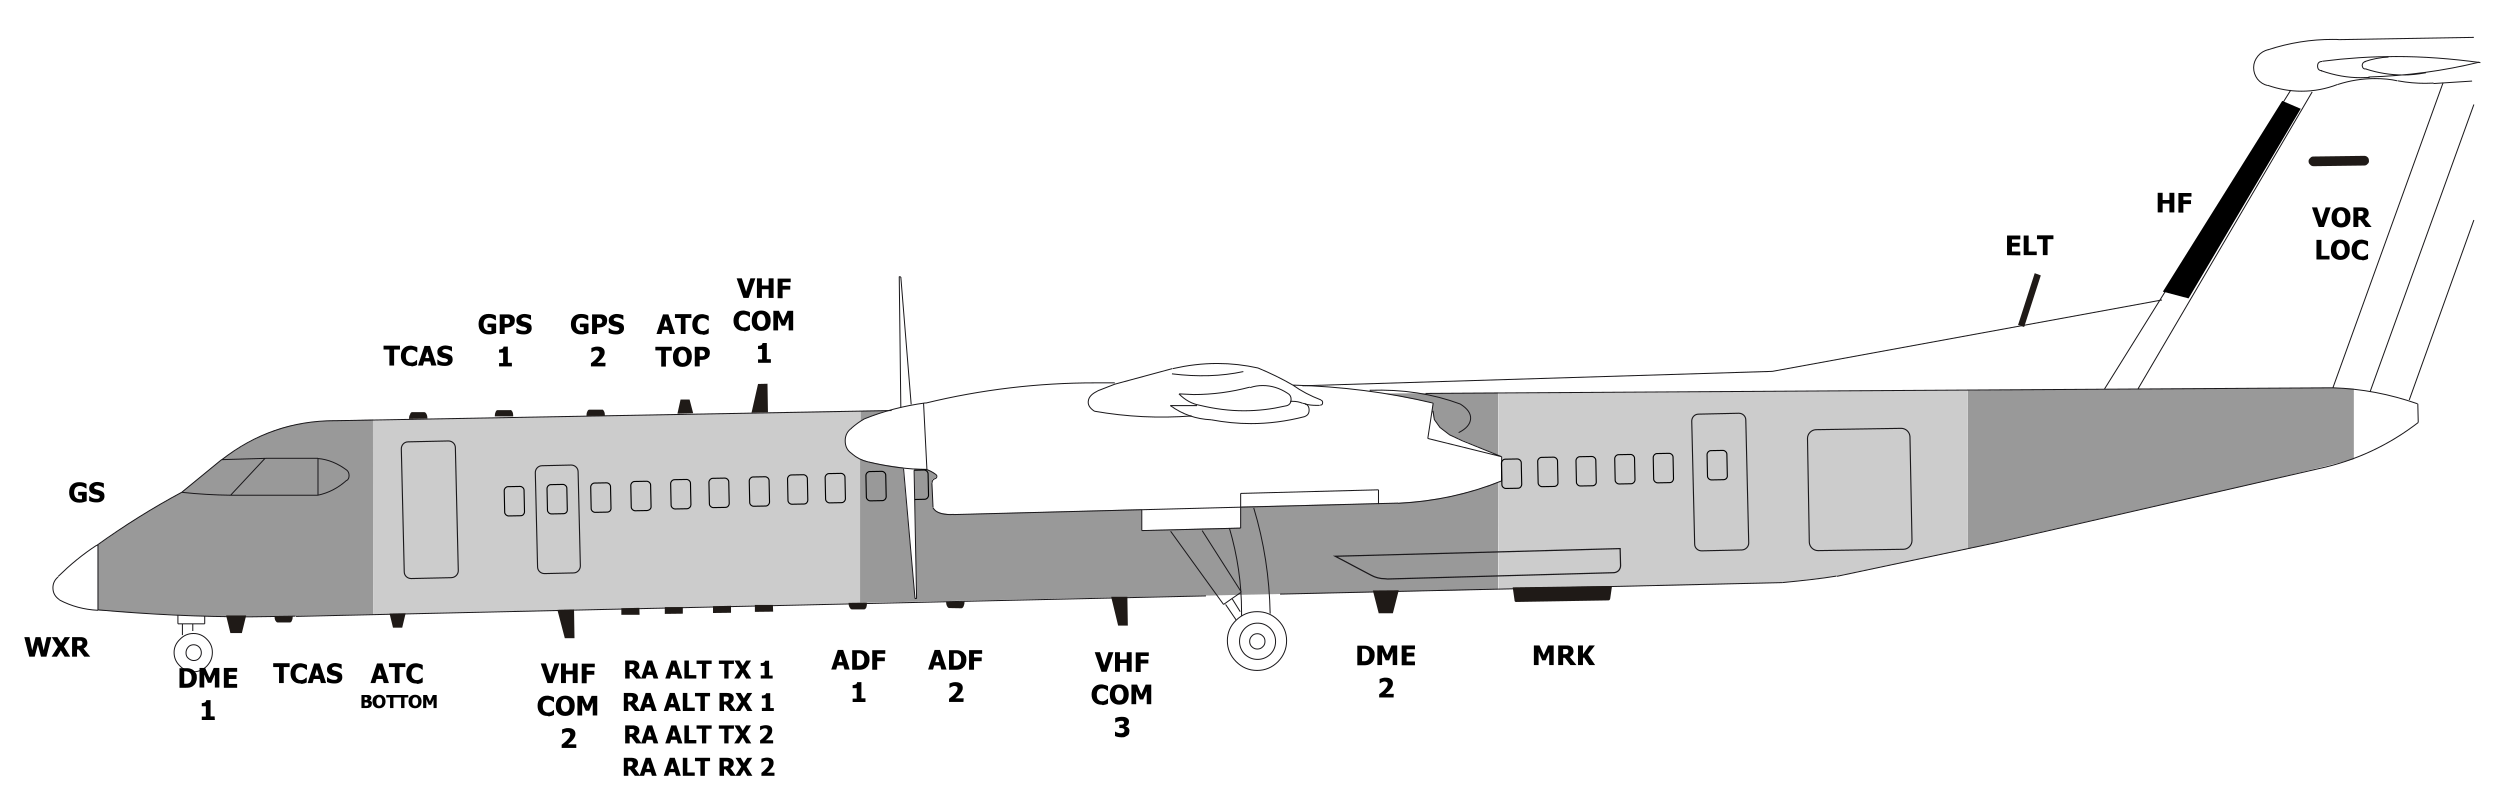 <svg id="Ebene_1" xmlns="http://www.w3.org/2000/svg" viewBox="0 0 1110.1 359.7">
  <style>
    .st0{fill:#999}.st1{fill:#ccc}.st2,.st3{fill:none}.st3{fill-rule:evenodd;clip-rule:evenodd}.st4,.st5{fill:none;stroke:#1a181b;stroke-width:.45;stroke-miterlimit:5}.st5{stroke-width:.55}.st6{fill:#1f1a17}.st7{enable-background:new}.st8,.st9{fill:none;stroke:#000;stroke-width:.5;stroke-miterlimit:10}.st9{stroke:#1a181b}
  </style>
  <g id="clp-hintergrund">
    <path id="_x3C_Pfad_x3E_" class="st0" d="M165.7 272.8l-52.4 1.1-25.7-.4-28-1.4-16.1-1.1v-29.1l13.6-9.5 11.6-7.1 12-6.8 18-14.7s11.9-8.7 23.7-12.9 26.5-4.2 26.5-4.2l16.8-.4v86.5z"/>
    <path class="st1" d="M382 267.8l-216.3 5-.1-86.2 216.4-4.1v4.6l-2.4 1.5-1.5 1.5-1.2.9-.9 1.2-.6 1.8-.2 1.9.2 1.4.4 1.3.5 1 1.2 1.2 1.8 1.4 2.7 1.6z"/>
    <path class="st0" d="M383.8 186l-1.7 1.1v-4.6l11.6-.2-9.9 3.7zm281.4-11.6l-50.5.3 21.7 4.2-.6 2.9 1.1 4.4 2.5 3.5 4.7 3.6 21.1 8.8v-27.7zm.1 39.6l-9.2 3.3-12.9 3.3-11.7 1.8-10.7.9-69.9 1.6v9.4l-43.9 1.1v-9.3l-78.5 2.2-7.6-.1-3.2-.5-1.9-.7-1.5-1.7-.5-11 .2-1.5 1.3-.5.7-1-.7-1-3.9-2.2H406l1 57.4-.7.1-5.3-58-10.2-1.5-5.5-1.2-3.4-1.2v64l283.3-6 .1-47.7zm379.9-41.4v31.3l-38.1 9.4-133.4 30.4.1-70.4 162.1-1.1z"/>
    <path class="st1" d="M873.7 243.7l-58.2 12.1-24.1 2.9-126 3.1-.1-47.8 1.6-.5-.1-10.7-1.5-.6v-27.5l208.5-1.4z"/>
  </g>
  <g id="clp-panel5">
    <path id="clp-panel5-hl" class="st2" d="M1045.2 172.6v31.3l-38.1 9.4-133.4 30.4.1-70.4 162.1-1.1z"/>
  </g>
  <g id="clp-panel4">
    <path id="clp-panel4-hl" class="st2" d="M873.7 243.7l-58.2 12.1-24.1 2.9-126 3.1-.1-47.8 1.5-.3v-10.9l-1.5-.6v-27.5l208.5-1.4z"/>
  </g>
  <g id="clp-panel3">
    <path id="clp-panel3-hl" class="st2" d="M383.8 186l-1.7 1.1v-4.6l11.6-.2-9.9 3.7zm281.4-11.6l-50.5.3 21.7 4.2-.6 2.9 1.1 4.4 2.5 3.5 4.7 3.6 21.1 8.8v-27.7zm.1 39.6l-9.2 3.3-12.9 3.3-11.7 1.8-10.7.9-69.9 1.6v9.4l-43.9 1.1v-9.3l-78.5 2.2-7.6-.1-3.2-.5-1.9-.7-1.5-1.7-.5-11 .2-1.5 1.3-.5.7-1-.7-1-3.9-2.2H406l1 57.4-.7.1-5.3-58-10.2-1.5-5.5-1.2-3.4-1.2v64l283.3-6 .1-47.7z"/>
  </g>
  <g id="clp-panel2">
    <path id="clp-panel2-hl" class="st2" d="M382 267.8l-216.3 5-.1-86.2 216.4-4.1v4.6l-3.9 3-1.6 1.6-.8 2-.4 2 .5 2.9 1.3 1.8 2.3 2.2 2.6 1.2z"/>
  </g>
  <g id="clp-panel1">
    <path id="clp-panel1-hl" class="st2" d="M165.7 272.8l-52.4 1.1-25.7-.4-28-1.4-16.1-1.1v-29.1l13.6-9.5 11.6-7.1 12-6.8 18-14.7s11.9-8.7 23.7-12.9 26.5-4.2 26.5-4.2l16.8-.4v86.5z"/>
  </g>
  <g id="clp-gps">
    <path id="clp-gps-hl" class="st2" d="M238.2 182.2h-28.7c-1.9 0-3.4-1.5-3.4-3.4v-43c0-1.9 1.5-3.4 3.4-3.4h28.7c1.9 0 3.4 1.5 3.4 3.4v43c0 1.9-1.5 3.4-3.4 3.4zm40.8.1h-28.7c-1.9 0-3.4-1.5-3.4-3.4v-43c0-1.9 1.5-3.4 3.4-3.4H279c1.9 0 3.4 1.5 3.4 3.4v43c0 1.9-1.5 3.4-3.4 3.4zm-14.5-14.2c8.1 0 14.6 6.5 14.6 14.6s-6.5 14.6-14.6 14.6-14.6-6.5-14.6-14.6 6.5-14.6 14.6-14.6zm-40.5.5c8.1 0 14.6 6.5 14.6 14.6s-6.5 14.6-14.6 14.6-14.6-6.5-14.6-14.6 6.5-14.6 14.6-14.6z"/>
  </g>
  <g id="clp-gs">
    <path id="clp-gs-hl" class="st2" d="M54.2 207.3H25.5c-1.9 0-3.4 1.5-3.4 3.4v30c0 1.9 1.5 3.4 3.3 3.4.2 7.6 6.2 13.9 13.9 14.2 8.1.4 14.9-5.9 15.2-13.9v-.4c1.6-.2 2.9-1.6 3-3.4v-30c.1-1.8-1.4-3.3-3.3-3.3z"/>
  </g>
  <g id="clp-wxr">
    <path id="clp-wxr-hl" class="st2" d="M41.1 262.2c-.3-7.6-6.4-13.7-14.1-14-8-.3-14.7 6-15.1 13.9h-.2c-1.9 0-3.4 1.5-3.4 3.4v30c0 1.9 1.5 3.4 3.4 3.4h28.7c1.9 0 3.4-1.5 3.4-3.4v-30c0-1.7-1.2-3-2.7-3.3z"/>
  </g>
  <g id="clp-elt">
    <path id="clp-elt-hl" class="st2" d="M915.6 97.1h-28.7c-1.9 0-3.4 1.5-3.4 3.4v30c0 1.7 1.2 3.1 2.9 3.4.1 8 6.6 14.4 14.6 14.4s14.5-6.4 14.6-14.4c1.8 0 3.3-1.5 3.4-3.4v-30c0-1.9-1.5-3.4-3.4-3.4z"/>
  </g>
  <g id="clp-hf">
    <path id="clp-hf-hl" class="st3" d="M1024.7 45.3l-9.4-4c-.9-.5-2-.3-2.5.6l-29.1 45.8V76.4c0-1.9-1.5-3.4-3.4-3.4h-28.7c-1.9 0-3.4 1.5-3.4 3.4v30c0 1.9 1.5 3.4 3.4 3.4h18.1l-12.8 20.1c-.5.9-.3 2 .6 2.5l13.4 3c.9.5 2 .3 2.5-.6l51.9-87c.5-.8.2-2-.6-2.5z"/>
  </g>
  <g id="clp-rad-alt">
    <path id="clp-rad-alt-hl" class="st2" d="M350.2 269.3c0-6.6-5.4-12-12-12h-55c-6.6 0-12 5.4-12 12v6c0 2.5.8 4.8 2.1 6.8v64.4c0 1.9 1.5 3.4 3.4 3.4H345c1.9 0 3.4-1.5 3.4-3.4v-64.9c1.1-1.8 1.8-4 1.8-6.3v-6z"/>
  </g>
  <g id="clp-vor-loc">
    <path id="clp-vor-loc-hl" class="st2" d="M1052.2 56.3h-25c-6.6 0-12 5.4-12 12v6c0 4.5 2.6 8.5 6.3 10.5v34.4c0 1.9 1.5 3.4 3.4 3.4h28.7c1.8 0 3.3-1.5 3.4-3.4V85.3c4.2-1.9 7.2-6.1 7.2-11v-6c0-6.6-5.4-12-12-12z"/>
  </g>
  <g id="clp-mrk">
    <path id="clp-mrk-hl" class="st2" d="M706.2 249.3h-25c-6.6 0-12 5.4-12 12v6c0 5 3.2 9.4 7.6 11.1V299c0 1.9 1.5 3.4 3.4 3.4h28.7c1.9 0 3.4-1.5 3.4-3.4v-21.4c3.5-2.1 5.9-5.9 5.9-10.3v-6c0-6.6-5.4-12-12-12z"/>
  </g>
  <g id="clp-adf">
    <path id="clp-adf-hl" class="st2" d="M439 317.5h-28.7c-1.9 0-3.4-1.5-3.4-3.4v-43c0-1.9 1.5-3.4 3.4-3.4H439c1.9 0 3.4 1.5 3.4 3.4v43c-.1 1.9-1.6 3.4-3.4 3.4zm-44 0h-28.7c-1.9 0-3.4-1.5-3.4-3.4v-43c0-1.9 1.5-3.4 3.4-3.4H395c1.9 0 3.4 1.5 3.4 3.4v43c-.1 1.9-1.6 3.4-3.4 3.4zm-14.5-62.9c8.1 0 14.6 6.5 14.6 14.6s-6.5 14.6-14.6 14.6-14.6-6.5-14.6-14.6 6.5-14.6 14.6-14.6zm38.4.1c7.4-3.1 16 .5 19.1 7.9 3.1 7.4-.5 16-7.9 19.1s-16-.5-19.1-7.9c-3.1-7.5.5-16 7.9-19.1z"/>
  </g>
  <g id="clp-vhf-com">
    <path id="clp-vhf-com-hl" class="st2" d="M353.8 167.8h-28.7c-1.9 0-3.4-1.5-3.4-3.4v-43c0-1.9 1.5-3.4 3.4-3.4h28.7c1.9 0 3.4 1.5 3.4 3.4v43c0 1.8-1.6 3.4-3.4 3.4zm-87.4 168h-28.7c-1.9 0-3.4-1.5-3.4-3.4v-55c0-1.9 1.5-3.4 3.4-3.4h28.7c1.9 0 3.4 1.5 3.4 3.4v55c0 1.9-1.6 3.4-3.4 3.4zm245.8-4.9h-28.7c-1.9 0-3.4-1.5-3.4-3.4v-55c0-1.9 1.5-3.4 3.4-3.4h28.7c1.9 0 3.4 1.5 3.4 3.4v55c0 1.9-1.6 3.4-3.4 3.4zM498 255.1c8.1 0 14.6 6.5 14.6 14.6s-6.5 14.6-14.6 14.6-14.6-6.5-14.6-14.6 6.5-14.6 14.6-14.6zm-159-87.5c8.1 0 14.6 6.5 14.6 14.6s-6.5 14.6-14.6 14.6-14.6-6.5-14.6-14.6 6.5-14.6 14.6-14.6zm-87 93c8.1 0 14.6 6.5 14.6 14.6s-6.5 14.6-14.6 14.6-14.6-6.5-14.6-14.6 6.5-14.6 14.6-14.6z"/>
  </g>
  <path id="clp-atc" class="st2" d="M197.2 277.1v43c0 1.9-1.6 3.4-3.4 3.4h-33.7c-1.9 0-3.4-1.5-3.4-3.4v-43c0-1.9 1.5-3.4 3.4-3.4h2.4c.8-7.4 7-13.1 14.5-13.1s13.8 5.7 14.5 13.1h2.3c1.9 0 3.4 1.5 3.4 3.4zm121-145.6h-28.7c-1.9 0-3.4 1.5-3.4 3.4v43c0 1.9 1.5 3.4 3.4 3.4 0 .5-.1.9-.1 1.4 0 8.1 6.5 14.6 14.6 14.6s14.6-6.5 14.6-14.6c0-.5 0-1-.1-1.4 1.7-.2 3.1-1.6 3.1-3.4v-43c0-1.9-1.5-3.4-3.4-3.4z"/>
  <g id="clp-tcas">
    <path id="clp-tcas-hl" class="st2" d="M150.7 310.3H122c-1.9 0-3.4-1.5-3.4-3.4v-30c0-1.9 1.5-3.4 3.4-3.4h28.7c1.9 0 3.4 1.5 3.4 3.4v30c0 1.9-1.5 3.4-3.4 3.4zm49.6-124.9h-28.7c-1.9 0-3.4-1.5-3.4-3.4v-34c0-1.9 1.5-3.4 3.4-3.4h28.7c1.9 0 3.4 1.5 3.4 3.4v34c0 1.9-1.5 3.4-3.4 3.4zM186 169.6c8.1 0 14.6 6.5 14.6 14.6s-6.5 14.6-14.6 14.6-14.6-6.5-14.6-14.6 6.5-14.6 14.6-14.6zm-59.5 90.5c8.1 0 14.6 6.5 14.6 14.6s-6.5 14.6-14.6 14.6-14.6-6.5-14.6-14.6 6.5-14.6 14.6-14.6z"/>
  </g>
  <g id="clp-dme">
    <path id="clp-dme-hl" class="st2" d="M633.2 268.6v43c0 1.9-1.6 3.4-3.4 3.4h-28.7c-1.9 0-3.4-1.5-3.4-3.4v-43c0-1.7 1.2-3 2.8-3.3.7-7.4 6.9-13.2 14.5-13.2s13.8 5.7 14.5 13.1h.3c1.9 0 3.4 1.5 3.4 3.4zm-528.7-7c-7.8 0-14.1 6.1-14.6 13.8H78c-1.9 0-3.4 1.5-3.4 3.4v43c0 1.9 1.5 3.4 3.4 3.4h28.7c1.8 0 3.4-1.5 3.4-3.4v-32.1c5.3-2.2 9-7.4 9-13.5 0-8.1-6.5-14.6-14.6-14.6z"/>
  </g>
  <g id="clp-system">
    <path class="st4" d="M1060.6 25.3c-3.7.2-7.3.9-10.7 2.1m.6-.1c-1 .2-1.6.8-1.6 1.9.2 1.1.8 1.6 1.9 1.4m-.1.1c5.3 1.7 10.8 2.6 16.5 2.6 2.9 0 6.2-.3 10-1m-25.5 1.9c16.9-.5 33.3-2.7 49.2-6.6m-70.2 3.8c6 2.1 11.8 3.1 17.5 3.1l4-.1"/>
    <path class="st4" d="M1031.1 27.3c-1.3 0-2 .7-2 2 0 1.4.7 2.1 2 2.1m70.3-3.6c-13.1-1.8-25.6-2.7-37.5-2.7-10.9 0-21.8.7-32.7 2.1m-23.9-5.2c-1.9.5-3.5 1.4-4.7 2.9s-1.9 3.2-1.9 5.1.6 3.6 1.7 5.1c1.2 1.5 2.8 2.5 4.6 2.9"/>
    <path class="st4" d="M1007 37.9c4.9 1.7 9.8 2.6 15 2.6 5.5 0 10.8-1 16-3m26.6-1.6c-3-.7-6.4-1-10.1-1-5.6 0-11.1.9-16.4 2.6m26.7-1.6c4.3.8 8.3 1.1 12.1 1.1l3.7-.1m-41.9-19.3c-.7-.1-1.6-.1-2.9-.1-9.7 0-19.2 1.5-28.7 4.6m91.4-5.5l-59.8 1m41.9 19.5l17.1-1.1M149.6 186.8l246.3-4.5m-264.5 91.4l404.1-9.1m32.9-.8l223-5.1m-689-38.8l15.3-16.4m23.5 0v16.4m12.7-11.2c-3.9-2.9-8.1-4.7-12.7-5.1m12.7 9.8c.8-.5 1.1-1.2 1.1-2.3 0-1-.4-1.9-1.1-2.4m-12.8 11.2c4.8-1 9-3.2 12.8-6.6m-51.5 6.6h38.7m-22.4-16.4h22.5m-42.8.6l20.3-.6m-38 15.1c7.2.8 14.5 1.2 21.7 1.3m47.2-33.1h-.9c-18.7 0-35.5 5.8-50.3 17.4M85.6 277v3.2M81 277v5m-2-5v-3.7m11.9 3.7H79m11.9-3.2v3.2m-47.4-6v-29.1m0 28.9c23.5 2.1 46 3.1 67.6 3.1l20.1-.3m-104.8-7.2c5.3 2.8 11 4.3 17.1 4.6m-17.7-14.8c-1.5 1.2-2.3 2.9-2.3 4.8 0 2.3 1 4 2.9 5.3m16.4-24.1c-6 3.9-11.6 8.5-17 13.8m54.9-37.4c-12.7 6.8-25.4 14.7-37.9 23.7m55.6-38.2l-17.7 14.5m8.7 71.3c0-1-.3-1.9-1-2.6s-1.5-1-2.4-1-1.8.3-2.4 1c-.7.8-1 1.6-1 2.6s.3 1.8 1 2.4 1.5 1 2.4 1c1 0 1.8-.3 2.4-1 .6-.7 1-1.4 1-2.4z"/>
    <path class="st4" d="M94.3 289.7c0-2.3-.8-4.2-2.4-5.8-1.6-1.7-3.6-2.6-6-2.6s-4.4.9-6 2.6c-1.7 1.6-2.6 3.6-2.6 5.8 0 2.4.9 4.4 2.6 6 1.6 1.7 3.6 2.6 6 2.6s4.4-.9 6-2.6 2.4-3.7 2.4-6zm979.5-102.1l-.2-8.3M400 123l4.6 56.6m-5.3-56.8l.7.2m0 58l-.7-58.2m7.7 142.9l-1.1-56.9m.4 57l.7-.1m-5.8-57.7l5.1 57.8m140.9.2l3.5 5.6m-6.5-3.2l4.7 6.9m2.3-12.4l-17.4-27.3m30.2 36.9c-.3-16.1-2.7-31.8-7.3-47m-5.4 48v-1.9c0-12.5-1.8-24.9-5.4-37.1m-2.6 33.9l7.9-5.5m-31.4-27l23.5 32.5m18.4 16.4c0-1-.3-1.8-1-2.4-.7-.7-1.5-1-2.4-1s-1.8.3-2.4 1c-.7.7-1 1.5-1 2.4s.3 1.8 1 2.4c.7.7 1.5 1 2.4 1s1.8-.3 2.4-1c.7-.6 1-1.4 1-2.4z"/>
    <path class="st4" d="M566.4 284.8c0-2.2-.8-4.1-2.3-5.7-1.6-1.6-3.5-2.4-5.7-2.4s-4.1.8-5.7 2.4c-1.5 1.6-2.3 3.5-2.3 5.7s.8 4.1 2.3 5.7c1.6 1.5 3.5 2.3 5.7 2.3s4.1-.8 5.7-2.3c1.6-1.6 2.3-3.5 2.3-5.7z"/>
    <path class="st4" d="M571.3 284.5c0-3.6-1.3-6.7-3.8-9.1-2.6-2.6-5.7-3.8-9.3-3.8s-6.7 1.3-9.3 3.8-3.9 5.5-3.9 9.1 1.3 6.7 3.9 9.3 5.7 3.9 9.3 3.9 6.7-1.3 9.3-3.9c2.5-2.6 3.8-5.7 3.8-9.3zm220.1-25.8c9.3-.9 17.4-1.8 24.1-2.9m214.1-47.7l-142.5 32.7-71.4 15.1m213.9-47.8c16.4-3.5 31.1-10.4 44.2-20.5m-.3-8.3c-12.3-4.3-24.8-6.7-37.6-7.1m62.6-74.5l-28.7 79.9m28.7-131.2l-46 127.3m32.3-136.9l-48.9 135.4m-9.2-131.4l-77.3 131.8M1017.2 40l-82.7 132.7m-301.5 2l402.9-2.5M787 164.9l173-31.7m-173 31.7l-208.7 6.4m.2 7.8c-1.4-.6-2.9-.9-4.6-.9h-1m-53.2 1.9c5.3 3.9 11.4 6 18.1 6.3"/>
    <path class="st4" d="M537.8 186.4c5.9 1.1 11.8 1.7 17.7 1.7 7.8 0 15.7-1 23.8-3.1m0 0c1.3-.5 2-1.4 2-2.9 0-1.8-.9-2.8-2.7-3m-58.9 1h11.8m1.4-.1c6.7 1.6 13.1 2.4 19.4 2.4 6.2 0 12.3-.7 18.3-2.1m-47.1-5.4c2.8 2.8 5.9 4.5 9.4 5.1m38.8-5.4c-3.5-2.3-7.2-3.4-11-3.4-2 0-3.8.3-5.6.9m-31.5 2.8l6.4.3c8.4 0 16.7-1.1 25-3.3m15.6 8.4c1.8-.2 2.7-1.2 2.7-3 0-1.2-.5-2.1-1.6-2.7"/>
    <path class="st4" d="M579.5 179.4c1.5.4 3.2.6 5.1.6h1.4m.2-.1c.8 0 1.1-.4 1.1-1.1 0-.6-.2-.9-.7-1.1m-12.5-6.7c3.6 2.6 7.8 4.8 12.5 6.6m-12.5-6.6c-5-2.9-10.2-5.4-15.5-7.6m-38.2 2.6c11.3 1.4 21.9 1.1 31.7-1m-31.4-1.3c6.6-1.5 13.2-2.3 19.8-2.3 6.2 0 12.2.7 18.1 2m-71.3 10.2l7.7-3 25.5-6.9M486 182.6c-2.2-1.4-3.1-3-2.7-4.8.3-1.6 1.6-3 4-4.1m41.8 11c-14.5 1.1-28.8.4-43.1-2.1m162.4-3.2c3.2 2 4.8 4.2 4.6 6.6-.2 2.4-1.9 4.4-5.3 6.1m-39.5-18.8c14.7-.5 28.1 1.6 40.2 6.1m-12-.4c-20.1-4.8-40.8-7.4-62.3-8m75.2 24.7l-5.6-2.6-4.3-3.3-2.5-3.5-.6-3.9m30.5 20.4l-17.5-7.1m-15.3-1l2.4-15.7m30.4 23.8l-32.8-8.1m32.8 19v-10.9m-46 20.7c16.2-.8 31.5-4.1 46.1-10m-54.8 4v6.4m-61.2-4.8l61.2-1.6m-61.2 17v-15.4M507 235.6l43.9-1.1m-43.9-8.2v9.3m-83.7-7.1l197.5-5.1m-206.5 2.1c1.1 2 3.8 3 7.8 3l1.3-.1m-9.6-13.9l.5 10.8m1-12.8c-1 .3-1.4.9-1.4 1.9m1.4-1.9c.5-.2.7-.5.7-1 0-.4-.2-.7-.7-.9m0-.1c-1.3-.9-2.6-1.6-3.7-1.9m0 .1l-1.5-29.6m-24.6 26c9.2 2.2 17.9 3.3 26.1 3.4m-33.3-7c2.1 1.8 4.5 3 7.1 3.6m25.6-26.2c-9.7 1.3-18.8 3.7-27.2 7.1m0 0c-2.1 1.2-4 2.6-5.7 4.1m.1 0c-1.9 1.3-2.9 3.2-2.9 5.6 0 2.6 1 4.5 3.1 5.8M495 170h-8.6c-25.6 0-50.7 3-75.4 9"/>
    <path class="st5" d="M719.4 243.6L592.9 247l15.9 8.4c1.8 1 3.9 1.6 6.4 1.6l.9.1 100.3-2.8c.9 0 1.6-.3 2.3-.9.6-.7.9-1.4.9-2.3l-.2-7.5z"/>
    <path class="st4" d="M406.3 265.8l.7-.1"/>
    <path class="st6" d="M341 183.1l-7.3.2 2.9-12.8 4.2-.1zm-33.2.4l-7 .2 1.4-6.3h4zm-86.8-1.4h5.5c.4-.1.7.1 1 .7.3.5.4 1.2.4 2.1h-8.2c0-.8.1-1.4.4-2 .1-.5.5-.8.9-.8zm40.7-.2h5.5c.4-.1.7.1 1 .7.3.5.4 1.2.4 2.1h-8.2c0-.8.1-1.4.4-2 .2-.5.5-.8.9-.8zM284 273h-8.1v-2.9l8-.2zm11.2-3.4h8v2.9l-8 .1zm29.4 2.5l-8 .1v-3l8-.2zm18.7-.5l-8.1.1v-3.1h8zm-92.5 11.8l-3.3-12.6 7.4-.1.2 12.7zm-70.7-11l-1.5 6.3h-4.1l-1.5-6.2zm-56.8 4c-.4 0-.7-.3-1-.8-.3-.6-.4-1.2-.4-2h8.1c0 .7-.1 1.4-.4 2-.2.6-.5.8-.9.8h-5.4zm-14-3.1l-1.9 7.8h-5.1l-1.9-7.8zm267.9-3.7c-.3-.5-.4-1.2-.4-1.9l8.1-.1c.1.8 0 1.5-.2 2.1-.3.6-.6.9-1 .9h-5.5c-.4-.1-.7-.4-1-1zm44.3.4c-.4 0-.7-.3-1-.9s-.4-1.2-.4-1.9l8.2-.1c0 .7-.1 1.4-.4 2.1-.3.6-.6.9-1 .9l-5.4-.1zm79.1-5l.2 12.8h-4.3l-3.1-12.8zm111.6 7.3l-2.6-10.1 11.5-.1-2.6 10.2zm59.5-11.5l44.1-.6-.8 5.6c-.1.5-.4.8-.8.8l-41 .7c-.5 0-.7-.3-.7-.9l-.8-5.6zm231.8-139.5l2.7 1-7.4 22.9-2.7-.9zm148.4-50c.1.6-.1 1.1-.6 1.5-.4.5-.9.7-1.5.7l-22.4.3c-.7 0-1.2-.2-1.6-.7-.5-.4-.7-.9-.7-1.5s.2-1 .7-1.4c.4-.5.8-.7 1.4-.7l22.6-.3c.6 0 1.1.2 1.5.6.4.3.6.9.6 1.5zM182.9 183h5.4c.5 0 .8.3 1.1.9.3.6.4 1.2.4 2l-8.2.1c0-.7.1-1.4.5-2 .1-.5.4-.9.8-1z"/>
    <path d="M87.4 301c0 .8-.2 1.5-.5 2.2s-.8 1.1-1.3 1.5c-.5.3-.9.5-1.5.6s-1.1.1-1.7.1h-2.7v-8.7h2.7c.6 0 1.2 0 1.7.1s1 .3 1.5.6c.6.4 1 .9 1.4 1.5s.4 1.2.4 2.1zm-2.3-.1c0-.6-.1-1.1-.3-1.5s-.5-.7-.9-1c-.3-.2-.6-.3-.9-.3h-1.2v5.5H83c.3 0 .7-.1 1-.3.4-.2.6-.5.8-.9s.3-.9.3-1.5zm12.5 4.4h-2.2v-5.8l-1.6 3.7h-1.5l-1.6-3.7v5.8h-2.1v-8.7h2.5l1.9 4.3 1.9-4.3h2.5v8.7h.2zm1.8 0v-8.7h5.9v1.7h-3.7v1.5h3.4v1.7h-3.4v2.2h3.7v1.7h-5.9v-.1zm-4 14.4h-5.8v-1.5h1.8v-4.6h-1.8v-1.4c.3 0 .5 0 .8-.1s.5-.1.6-.2c.2-.1.3-.2.4-.4s.2-.4.2-.6h1.9v7.2h1.8l.1 1.6zm69.1-16.4l2.9-8.7h2.4l2.9 8.7h-2.3l-.5-1.8h-2.7l-.5 1.8h-2.2zm5-3.3l-.9-2.9-.9 2.9h1.8zm5.8 3.3v-7.1h-2.6v-1.7h7.3v1.7h-2.6v7.1h-2.1zm9.4.2c-1.3 0-2.3-.4-3.1-1.2s-1.2-1.9-1.2-3.3.4-2.5 1.2-3.3 1.8-1.2 3.1-1.2c.3 0 .7 0 .9.1s.5.1.8.2c.2.1.4.1.7.2s.4.2.6.3v2.1h-.2c-.1-.1-.2-.2-.4-.3s-.3-.3-.5-.4-.4-.2-.7-.3-.5-.1-.8-.1-.6 0-.9.1-.5.3-.8.5c-.2.2-.4.5-.5.9s-.2.8-.2 1.3.1 1 .2 1.4.3.7.6.9c.2.2.5.4.8.5s.6.1.8.1c.3 0 .6 0 .8-.1s.5-.2.7-.3c.2-.1.4-.2.5-.4s.3-.2.4-.3h.2v2.1c-.2.1-.3.2-.6.3s-.4.2-.7.2c-.3.1-.5.1-.8.2s-.5-.2-.9-.2zm-19.6 9.1c0 .3-.1.5-.2.8s-.3.4-.4.5c-.2.2-.5.3-.7.4s-.6.1-1 .1h-2.3v-5.8h3.1c.2 0 .4.1.6.2.2.1.4.3.5.4s.2.4.2.6c0 .3-.1.5-.2.8s-.3.4-.6.5c.4.1.6.2.9.5s.1.6.1 1zm-1.9-2.4c0-.1 0-.2-.1-.3s-.1-.2-.2-.2-.2-.1-.3-.1h-.7v1.2h.7c.1 0 .2 0 .3-.1s.2-.1.2-.2.1-.2.1-.3zm.4 2.4c0-.2 0-.3-.1-.4s-.2-.2-.3-.2-.2-.1-.4-.1h-.9v1.5h.9c.2 0 .3 0 .4-.1.1-.1.2-.1.3-.3s.1-.3.1-.4zm7.6-1.1c0 .9-.3 1.7-.8 2.2s-1.2.8-2.1.8c-.9 0-1.6-.3-2.1-.8s-.8-1.3-.8-2.2c0-.9.2-1.7.8-2.2s1.2-.8 2.1-.8c.9 0 1.6.3 2.1.8s.8 1.2.8 2.2zm-1.5 0c0-.3 0-.6-.1-.9s-.2-.4-.3-.6-.3-.3-.4-.3-.3-.1-.5-.1-.3 0-.5.1-.3.2-.4.3l-.3.6c-.1.2-.1.5-.1.9s0 .7.1.9l.3.6c.1.2.3.3.4.3s.3.1.5.1.3 0 .5-.1.3-.2.4-.3l.3-.6c.1-.2.1-.6.1-.9zm3.5 2.9v-4.7h-1.7v-1.1h4.9v1.1h-1.7v4.7h-1.5zm4.9 0v-4.7h-1.7v-1.1h4.9v1.1h-1.7v4.7h-1.5zm9.1-2.9c0 .9-.3 1.7-.8 2.2s-1.2.8-2.1.8c-.9 0-1.6-.3-2.1-.8s-.8-1.3-.8-2.2c0-.9.2-1.7.8-2.2s1.2-.8 2.1-.8c.9 0 1.6.3 2.1.8s.8 1.2.8 2.2zm-1.5 0c0-.3 0-.6-.1-.9s-.2-.4-.3-.6-.3-.3-.4-.3-.3-.1-.5-.1-.3 0-.5.1-.3.2-.4.3l-.3.6c-.1.2-.1.5-.1.9s0 .7.1.9l.3.6c.1.2.3.3.4.3s.3.1.5.1.3 0 .5-.1.3-.2.4-.3l.3-.6c.1-.2.1-.6.1-.9zm8.3 2.9h-1.5v-3.9l-1.1 2.5h-1l-1.1-2.5v3.9h-1.4v-5.8h1.7l1.3 2.9 1.3-2.9h1.7v5.8h.1zm97.5-166.1l2.9-8.7h2.4l2.9 8.7h-2.3l-.5-1.8h-2.7l-.5 1.8h-2.2zm5-3.3l-.9-2.9-.9 2.9h1.8zm5.8 3.3v-7.1h-2.6v-1.7h7.3v1.7h-2.6v7.1h-2.1zm9.4.2c-1.3 0-2.3-.4-3.1-1.2s-1.2-1.9-1.2-3.3.4-2.5 1.2-3.3 1.8-1.2 3.1-1.2c.3 0 .7 0 .9.1s.5.1.8.2c.2.1.4.1.7.2s.4.2.6.3v2.1h-.2c-.1-.1-.2-.2-.4-.3s-.3-.3-.5-.4-.4-.2-.7-.3-.5-.1-.8-.1-.6 0-.9.1-.5.3-.8.5c-.2.2-.4.5-.5.9s-.2.8-.2 1.3.1 1 .2 1.4.3.7.6.9c.2.2.5.4.8.5s.6.1.8.1c.3 0 .6 0 .8-.1s.5-.2.7-.3.4-.2.5-.4.3-.2.4-.3h.2v2.1c-.2.1-.3.2-.6.3s-.4.2-.7.2c-.3.1-.5.1-.8.2s-.5-.2-.9-.2zm-18.1 14.2v-7.1H291V154h7.3v1.7h-2.6v7.1h-2.1v-.1zm13.6-4.3c0 1.4-.4 2.5-1.1 3.3s-1.8 1.2-3.1 1.2-2.3-.4-3.1-1.2-1.1-1.9-1.1-3.3.4-2.5 1.1-3.3 1.8-1.2 3.1-1.2 2.3.4 3.1 1.2 1.1 1.8 1.1 3.3zm-2.2 0c0-.5-.1-1-.2-1.3s-.3-.7-.4-.9c-.2-.2-.4-.4-.6-.5s-.5-.2-.7-.2c-.3 0-.5 0-.7.1s-.4.3-.6.5-.3.5-.4.9-.2.8-.2 1.3.1 1 .2 1.3.2.6.4.9c.2.2.4.4.6.5s.5.2.7.2c.3 0 .5-.1.8-.2s.5-.3.6-.5c.2-.3.3-.5.4-.9s.1-.7.1-1.2zm10.2-1.7c0 .4-.1.8-.2 1.2s-.3.7-.6.9c-.1.2-.3.3-.5.4l-.6.3c-.2.1-.4.2-.7.2s-.5.1-.8.1h-1.1v2.9h-2.2V154h3.4c.5 0 .9 0 1.3.1s.7.2 1 .4.6.5.8.9.2.8.2 1.3zm-2.2.1c0-.2-.1-.5-.2-.6l-.4-.4c-.2-.1-.4-.1-.6-.2s-.4 0-.8 0h-.3v2.6h1.3c.1 0 .2-.1.4-.1s.2-.1.3-.2c.1-.1.2-.3.3-.5s0-.3 0-.6zm-140.1 5.5v-7.1h-2.6v-1.7h7.3v1.7H175v7.1h-2.1zm9.4.2c-1.3 0-2.3-.4-3.1-1.2s-1.2-1.9-1.2-3.3.4-2.5 1.2-3.3 1.8-1.2 3.1-1.2c.3 0 .7 0 .9.1s.5.1.8.2c.2.1.4.1.7.2s.4.2.6.3v2.1h-.3c-.1-.1-.2-.2-.4-.3s-.3-.3-.5-.4-.4-.2-.7-.3-.5-.1-.8-.1-.6 0-.9.1-.5.3-.8.5c-.2.2-.4.5-.5.9s-.2.8-.2 1.3.1 1 .2 1.4.3.7.6.9c.2.2.5.4.8.5s.6.1.8.1c.3 0 .6 0 .8-.1s.5-.2.7-.3.4-.2.5-.4.3-.2.4-.3h.2v2.1c-.2.1-.3.2-.6.3s-.4.2-.7.2c-.3.1-.5.1-.8.2s-.4-.2-.8-.2zm3.3-.2l2.9-8.7h2.4l2.9 8.7h-2.3l-.5-1.8h-2.7l-.5 1.8h-2.2zm5-3.3l-.9-2.9-.9 2.9h1.8zm6.8 3.5c-.7 0-1.3-.1-1.8-.2s-1-.3-1.4-.5v-2.1h.2c.4.4.9.7 1.4.9s1 .3 1.5.3h.5c.2 0 .4-.1.5-.1.2-.1.3-.2.4-.3s.2-.3.2-.5-.1-.4-.3-.5l-.6-.3c-.3-.1-.6-.2-1-.2s-.7-.2-.9-.3c-.7-.2-1.2-.6-1.5-1s-.4-.9-.4-1.5c0-.8.3-1.5 1-2s1.6-.8 2.6-.8c.5 0 1 .1 1.5.2s1 .2 1.4.4v2h-.2c-.3-.3-.7-.5-1.2-.7s-.9-.3-1.4-.3h-.5c-.1 0-.3.1-.5.2-.1.1-.3.2-.4.3s-.1.3-.1.4c0 .2.1.4.2.5s.5.2.9.4c.3.1.6.1.8.2s.6.1.9.3c.6.2 1.1.5 1.4.9s.4.9.4 1.5c0 .9-.3 1.6-1 2.1s-1.4.7-2.6.7zm-73.5 140.8v-7.1h-2.6v-1.7h7.3v1.7H126v7.1h-2.1zm9.4.2c-1.3 0-2.3-.4-3.1-1.2s-1.2-1.9-1.2-3.3.4-2.5 1.2-3.3 1.8-1.2 3.1-1.2c.3 0 .7 0 .9.1s.5.1.8.2c.2.1.4.1.7.2s.4.2.6.3v2.1h-.3c-.1-.1-.2-.2-.4-.3s-.3-.3-.5-.4-.4-.2-.7-.3-.5-.1-.8-.1-.6 0-.9.1-.5.3-.8.5c-.2.2-.4.5-.5.9s-.2.8-.2 1.3.1 1 .2 1.4.3.7.6.9c.2.2.5.4.8.5s.6.1.8.1c.3 0 .6 0 .8-.1s.5-.2.7-.3c.2-.1.4-.2.5-.4s.3-.2.4-.3h.2v2.1c-.2.1-.3.2-.6.3s-.4.2-.7.2c-.3.1-.5.1-.8.2s-.4-.2-.8-.2zm3.3-.2l2.9-8.7h2.4l2.9 8.7h-2.3l-.5-1.8h-2.7l-.5 1.8h-2.2zm5-3.3l-.9-2.9-.9 2.9h1.8zm6.8 3.5c-.7 0-1.3-.1-1.8-.2s-1-.3-1.4-.5v-2.1h.2c.4.4.9.7 1.4.9s1 .3 1.5.3h.5c.2 0 .4-.1.5-.1.2-.1.3-.2.4-.3s.2-.3.2-.5-.1-.4-.3-.5l-.6-.3c-.3-.1-.6-.2-1-.2s-.7-.2-.9-.3c-.7-.2-1.2-.6-1.5-1s-.4-.9-.4-1.5c0-.8.3-1.5 1-2s1.6-.8 2.6-.8c.5 0 1 .1 1.5.2s1 .2 1.4.4v2h-.2c-.3-.3-.7-.5-1.2-.7s-.9-.3-1.4-.3h-.5c-.1 0-.3.1-.5.2-.1.1-.3.2-.4.3s-.1.3-.1.4c0 .2.1.4.2.5s.5.2.9.4c.3.1.6.1.8.2s.6.1.9.3c.6.2 1.1.5 1.4.9s.4.9.4 1.5c0 .9-.3 1.6-1 2.1s-1.4.7-2.6.7zm-109.9-81c-.4.2-.9.3-1.5.5s-1.2.2-1.8.2c-1.4 0-2.5-.4-3.3-1.2s-1.2-1.9-1.2-3.4c0-1.4.4-2.5 1.2-3.3.8-.8 1.9-1.2 3.3-1.2.7 0 1.3.1 1.8.2s.9.3 1.4.6v2h-.2c-.1-.1-.3-.2-.5-.3s-.4-.3-.6-.4c-.2-.1-.5-.2-.8-.3s-.6-.1-.9-.1c-.4 0-.7.1-1 .2s-.6.3-.8.5-.4.5-.5.9-.2.8-.2 1.3c0 1 .3 1.8.8 2.3s1.2.7 2.1.7h.6V220h-1.7v-1.6h3.8v4.1zm4.3.6c-.7 0-1.3-.1-1.8-.2s-1-.3-1.4-.5v-2.1h.2c.4.4.9.7 1.4.9s1 .3 1.5.3h.5c.2 0 .4-.1.5-.1.2-.1.3-.2.4-.3s.2-.3.2-.5-.1-.4-.3-.5l-.6-.3c-.3-.1-.6-.2-1-.2s-.7-.2-.9-.3c-.7-.2-1.2-.6-1.5-1s-.4-.9-.4-1.5c0-.8.3-1.5 1-2s1.6-.8 2.6-.8c.5 0 1 .1 1.5.2s1 .2 1.4.4v2h-.2c-.3-.3-.7-.5-1.2-.7s-.9-.3-1.4-.3h-.5c-.1 0-.3.1-.5.2-.1.1-.3.2-.4.3s-.1.3-.1.4c0 .2.1.4.2.5s.5.2.9.4c.3.1.6.1.8.2s.6.1.9.3c.6.2 1.1.5 1.4.9s.4.9.4 1.5c0 .9-.3 1.6-1 2.1s-1.4.7-2.6.7zm-20 59.8l-2.2 8.7h-2.4l-1.4-5.4-1.4 5.4H13l-2.2-8.7h2.3l1.2 5.9 1.5-5.9H18l1.4 5.9 1.3-5.9h2.1zm8.4 8.7h-2.5l-1.7-2.8-1.7 2.8h-2.4l2.8-4.4-2.7-4.3h2.5l1.6 2.6 1.6-2.6h2.4l-2.7 4.2 2.8 4.5zm8.9 0h-2.7l-2.4-3.2h-.8v3.2H32v-8.7h3.5c.5 0 .9 0 1.3.1s.7.2 1 .4c.3.2.6.5.7.8s.3.7.3 1.2c0 .7-.2 1.2-.5 1.6s-.7.7-1.2 1l3 3.6zm-3.5-6c0-.2 0-.4-.1-.6s-.2-.3-.4-.4c-.1-.1-.3-.1-.5-.1h-1.3v2.3h.6c.3 0 .6 0 .8-.1s.4-.1.5-.2.2-.2.3-.4.1-.3.1-.5zm298.8-162l-3 8.7h-2.3l-3-8.7h2.3l1.9 5.9 1.9-5.9h2.2zm8.1 8.7h-2.2v-3.9h-3v3.9h-2.2v-8.7h2.2v3.2h3v-3.2h2.2v8.7zm7.7-7h-3.7v1.6h3.4v1.7h-3.4v3.8h-2.2v-8.7h5.8v1.6h.1zM330 146.9c-1.3 0-2.3-.4-3.1-1.2s-1.2-1.9-1.2-3.3.4-2.5 1.2-3.3 1.8-1.2 3.1-1.2c.3 0 .7 0 .9.1s.5.1.8.2c.2.1.4.1.7.2s.4.2.6.3v2.1h-.2c-.1-.1-.2-.2-.4-.3s-.3-.3-.5-.4-.4-.2-.7-.3-.5-.1-.8-.1-.6 0-.9.1-.5.3-.8.5c-.2.2-.4.5-.5.9s-.2.8-.2 1.3.1 1 .2 1.4.3.7.6.9c.2.2.5.4.8.5s.6.1.8.1c.3 0 .6 0 .8-.1s.5-.2.7-.3.4-.2.5-.4.3-.2.4-.3h.2v2.1c-.2.1-.3.2-.6.3s-.4.2-.7.2c-.3.1-.5.1-.8.2s-.5-.2-.9-.2zm12.2-4.5c0 1.4-.4 2.5-1.1 3.3s-1.8 1.2-3.1 1.2-2.3-.4-3.1-1.2-1.1-1.9-1.1-3.3.4-2.5 1.1-3.3 1.8-1.2 3.1-1.2 2.3.4 3.1 1.2 1.1 1.8 1.1 3.3zm-2.3 0c0-.5-.1-1-.2-1.3s-.3-.7-.4-.9c-.2-.2-.4-.4-.6-.5s-.5-.2-.7-.2c-.3 0-.5 0-.7.1s-.4.3-.6.5-.3.5-.4.9-.2.8-.2 1.3.1 1 .2 1.3.2.6.4.9c.2.2.4.4.6.5s.5.2.7.2c.3 0 .5-.1.8-.2s.5-.3.6-.5c.2-.3.3-.5.4-.9s.1-.7.1-1.2zm12.5 4.3h-2.2v-5.8l-1.6 3.7h-1.5l-1.6-3.7v5.8h-2.1V138h2.5l1.9 4.3 1.9-4.3h2.5v8.7h.2zm-10 14.4h-5.8v-1.5h1.8V155h-1.8v-1.4c.3 0 .5 0 .8-.1s.5-.1.6-.2c.2-.1.3-.2.4-.4s.2-.4.2-.6h1.9v7.2h1.8v1.6h.1zm-94 133.5l-3 8.7h-2.3l-3-8.7h2.3l1.9 5.9 1.9-5.9h2.2zm8.1 8.7h-2.2v-3.9h-3v3.9h-2.2v-8.7h2.2v3.2h3v-3.2h2.2v8.7zm7.7-7h-3.7v1.6h3.4v1.7h-3.4v3.8h-2.2v-8.7h5.8v1.6h.1zM243 317.9c-1.3 0-2.3-.4-3.1-1.2s-1.2-1.9-1.2-3.3.4-2.5 1.2-3.3 1.8-1.2 3.1-1.2c.3 0 .7 0 .9.1s.5.1.8.2c.2.1.4.1.7.2s.4.2.6.3v2.1h-.2c-.1-.1-.2-.2-.4-.3s-.3-.3-.5-.4-.4-.2-.7-.3-.5-.1-.8-.1-.6 0-.9.1-.5.3-.8.5c-.2.2-.4.5-.5.9s-.2.8-.2 1.3.1 1 .2 1.4.3.7.6.9c.2.2.5.4.8.5s.6.1.8.1c.3 0 .6 0 .8-.1s.5-.2.7-.3c.2-.1.4-.2.5-.4s.3-.2.4-.3h.2v2.1c-.2.1-.3.2-.6.3s-.4.2-.7.2c-.3.1-.5.1-.8.2s-.5-.2-.9-.2zm12.2-4.5c0 1.4-.4 2.5-1.1 3.3s-1.8 1.2-3.1 1.2-2.3-.4-3.1-1.2-1.1-1.9-1.1-3.3.4-2.5 1.1-3.3 1.8-1.2 3.1-1.2 2.3.4 3.1 1.2 1.1 1.8 1.1 3.3zm-2.3-.1c0-.5-.1-1-.2-1.3s-.3-.7-.4-.9c-.2-.2-.4-.4-.6-.5s-.5-.2-.7-.2c-.3 0-.5 0-.7.1s-.4.3-.6.5c-.2.2-.3.5-.4.9s-.2.8-.2 1.3.1 1 .2 1.3.2.6.4.9c.2.2.4.4.6.5s.5.2.7.2c.3 0 .5-.1.8-.2s.5-.3.6-.5c.2-.3.3-.5.4-.9s.1-.6.1-1.2zm12.5 4.4h-2.2v-5.8l-1.6 3.7h-1.5l-1.6-3.7v5.8h-2.1V309h2.5l1.9 4.3 1.9-4.3h2.5v8.7h.2zm-9.6 14.4h-6.4v-1.4l1.5-1.2c.5-.4.8-.7 1.1-1.1.4-.4.7-.8.9-1.2s.3-.7.3-1c0-.4-.1-.7-.4-.9s-.6-.3-1-.3c-.2 0-.4 0-.6.1s-.4.1-.6.2c-.2.1-.4.2-.5.3s-.2.2-.3.2h-.2v-1.9c.2-.1.6-.2 1.2-.4s1-.2 1.5-.2c1 0 1.8.2 2.4.7s.8 1.1.8 1.9c0 .5-.1 1-.4 1.5s-.6 1-1.2 1.6c-.4.3-.7.7-1 .9s-.6.5-.7.6h3.7v1.6h-.1zm-35.5-184.3c-.4.2-.9.3-1.5.5s-1.2.2-1.8.2c-1.4 0-2.5-.4-3.3-1.2s-1.2-1.9-1.2-3.4c0-1.4.4-2.5 1.2-3.3s1.9-1.2 3.3-1.2c.7 0 1.3.1 1.8.2s.9.3 1.4.6v2h-.2c-.1-.1-.3-.2-.5-.3s-.4-.3-.6-.4c-.2-.1-.5-.2-.8-.3s-.6-.1-.9-.1c-.4 0-.7.1-1 .2s-.6.3-.8.5-.4.5-.5.9-.2.8-.2 1.3c0 1 .3 1.8.8 2.3s1.2.7 2.1.7h.6v-1.7h-1.7v-1.6h3.8v4.1zm8.3-5.5c0 .4-.1.8-.2 1.2s-.3.7-.6.9c-.1.2-.3.3-.5.4l-.6.3c-.2.1-.4.2-.7.2s-.5.1-.8.1h-1.1v2.9h-2.2v-8.7h3.4c.5 0 .9 0 1.3.1s.7.2 1 .4.6.5.8.9.2.8.2 1.3zm-2.2.1c0-.2-.1-.5-.2-.6l-.4-.4c-.2-.1-.4-.1-.6-.2s-.4 0-.8 0h-.3v2.6h1.3c.1 0 .2-.1.4-.1s.2-.1.3-.2c.1-.1.2-.3.3-.5s0-.3 0-.6zm6.1 6.1c-.7 0-1.3-.1-1.8-.2s-1-.3-1.4-.5v-2.1h.2c.4.4.9.7 1.4.9s1 .3 1.5.3h.5c.2 0 .4-.1.5-.1.2-.1.3-.2.4-.3s.2-.3.2-.5-.1-.4-.3-.5l-.6-.3c-.3-.1-.6-.2-1-.2s-.7-.2-.9-.3c-.7-.2-1.2-.6-1.5-1s-.4-.9-.4-1.5c0-.8.3-1.5 1-2s1.6-.8 2.6-.8c.5 0 1 .1 1.5.2s1 .2 1.4.4v2h-.2c-.3-.3-.7-.5-1.2-.7s-.9-.3-1.4-.3h-.5c-.1 0-.3.1-.5.2-.1.1-.3.2-.4.3s-.1.3-.1.4c0 .2.1.4.2.5s.5.2.9.4c.3.1.6.1.8.2s.6.1.9.3c.6.2 1.1.5 1.4.9s.4.9.4 1.5c0 .9-.3 1.6-1 2.1s-1.4.7-2.6.7zm-5.1 14.2h-5.8v-1.5h1.8v-4.6h-1.8v-1.4c.3 0 .5 0 .8-.1s.5-.1.6-.2c.2-.1.3-.2.4-.4s.2-.4.2-.6h1.9v7.2h1.8v1.6h.1zm33.9-14.9c-.4.2-.9.3-1.5.5s-1.2.2-1.8.2c-1.4 0-2.5-.4-3.3-1.2s-1.2-1.9-1.2-3.4c0-1.4.4-2.5 1.2-3.3s1.9-1.2 3.3-1.2c.7 0 1.3.1 1.8.2s.9.3 1.4.6v2h-.2c-.1-.1-.3-.2-.5-.3s-.4-.3-.6-.4c-.2-.1-.5-.2-.8-.3s-.6-.1-.9-.1c-.4 0-.7.1-1 .2s-.6.3-.8.5c-.2.2-.4.5-.5.9s-.2.8-.2 1.3c0 1 .3 1.8.8 2.3s1.2.7 2.1.7h.6v-1.7h-1.7v-1.6h3.8v4.1zm8.3-5.5c0 .4-.1.8-.2 1.2s-.3.7-.6.9c-.1.2-.3.3-.5.4l-.6.3c-.2.1-.4.2-.7.2s-.5.1-.8.1h-1.1v2.9h-2.2v-8.7h3.4c.5 0 .9 0 1.3.1s.7.2 1 .4.6.5.8.9.2.8.2 1.3zm-2.2.1c0-.2-.1-.5-.2-.6l-.4-.4c-.2-.1-.4-.1-.6-.2s-.4 0-.8 0h-.3v2.6h1.3c.1 0 .2-.1.4-.1s.2-.1.3-.2c.1-.1.2-.3.3-.5s0-.3 0-.6zm6.1 6.1c-.7 0-1.3-.1-1.8-.2s-1-.3-1.4-.5v-2.1h.2c.4.4.9.7 1.4.9s1 .3 1.5.3h.5c.2 0 .4-.1.5-.1.2-.1.3-.2.4-.3s.2-.3.2-.5-.1-.4-.3-.5l-.6-.3c-.3-.1-.6-.2-1-.2s-.7-.2-.9-.3c-.7-.2-1.2-.6-1.5-1s-.4-.9-.4-1.5c0-.8.3-1.5 1-2s1.6-.8 2.6-.8c.5 0 1 .1 1.5.2s1 .2 1.4.4v2h-.2c-.3-.3-.7-.5-1.2-.7s-.9-.3-1.4-.3h-.5c-.1 0-.3.1-.5.2-.1.1-.3.2-.4.3s-.1.3-.1.4c0 .2.1.4.2.5s.5.2.9.4c.3.1.6.1.8.2s.6.1.9.3c.6.2 1.1.5 1.4.9s.4.9.4 1.5c0 .9-.3 1.6-1 2.1s-1.4.7-2.6.7zm-4.7 14.2h-6.4v-1.4l1.5-1.2c.5-.4.8-.7 1.1-1.1.4-.4.7-.8.9-1.2s.3-.7.3-1c0-.4-.1-.7-.4-.9s-.6-.3-1-.3c-.2 0-.4 0-.6.1s-.4.1-.6.2c-.2.1-.4.2-.5.3s-.2.2-.3.2h-.2v-1.9c.2-.1.6-.2 1.2-.4s1-.2 1.5-.2c1 0 1.8.2 2.4.7s.8 1.1.8 1.9c0 .5-.1 1-.4 1.5s-.6 1-1.2 1.6c-.4.3-.7.7-1 .9s-.6.5-.7.6h3.7l-.1 1.6zm421.3 132.6h-2.2v-5.8l-1.6 3.7h-1.5l-1.6-3.7v5.8h-2.1v-8.7h2.5l1.9 4.3 1.9-4.3h2.5v8.7h.2zm9.9 0h-2.7l-2.4-3.2h-.8v3.2h-2.2v-8.7h3.5c.5 0 .9 0 1.3.1s.7.2 1 .4c.3.2.6.5.7.8s.3.7.3 1.2c0 .7-.2 1.2-.5 1.6s-.7.7-1.2 1l3 3.6zm-3.6-6c0-.2 0-.4-.1-.6s-.2-.3-.4-.4c-.1-.1-.3-.1-.5-.1h-1.3v2.3h.6c.3 0 .6 0 .8-.1s.4-.1.5-.2.2-.2.3-.4.1-.3.1-.5zm11.9 6h-2.6l-2.4-3.5-.4.6v2.9h-2.2v-8.7h2.2v3.9l2.8-3.9h2.5l-3.1 4 3.2 4.7zm-97.9-4.3c0 .8-.2 1.5-.5 2.2s-.8 1.1-1.3 1.5c-.5.3-.9.5-1.5.6s-1.1.1-1.7.1h-2.7v-8.7h2.7c.6 0 1.2 0 1.7.1s1 .3 1.5.6c.6.4 1 .9 1.4 1.5s.4 1.2.4 2.1zm-2.3-.1c0-.6-.1-1.1-.3-1.5s-.5-.7-.9-1c-.3-.2-.6-.3-.9-.3h-1.2v5.5h1.2c.3 0 .7-.1 1-.3.4-.2.6-.5.8-.9s.3-.9.3-1.5zm12.5 4.4h-2.2v-5.8l-1.6 3.7h-1.5l-1.6-3.7v5.8h-2.1v-8.7h2.5l1.9 4.3 1.9-4.3h2.5v8.7h.2zm1.8 0v-8.7h5.9v1.7h-3.7v1.5h3.4v1.7h-3.4v2.2h3.7v1.7h-5.9v-.1zm-3.6 14.4h-6.4v-1.4l1.5-1.2c.5-.4.8-.7 1.1-1.1.4-.4.7-.8.9-1.2s.3-.7.3-1c0-.4-.1-.7-.4-.9s-.6-.3-1-.3c-.2 0-.4 0-.6.1s-.4.1-.6.2c-.2.1-.4.2-.5.3s-.2.2-.3.2h-.2v-1.9c.2-.1.6-.2 1.2-.4s1-.2 1.5-.2c1 0 1.8.2 2.4.7s.8 1.1.8 1.9c0 .5-.1 1-.4 1.5s-.6 1-1.2 1.6c-.4.3-.7.7-1 .9s-.6.5-.7.6h3.7l-.1 1.6zm-249.7-12.4l2.9-8.7h2.4l2.9 8.7H375l-.5-1.8h-2.7l-.5 1.8h-2.2zm5-3.3l-.9-2.9-.9 2.9h1.8zm12-1c0 .8-.2 1.5-.5 2.2s-.8 1.1-1.3 1.5c-.5.3-.9.5-1.5.6s-1.1.1-1.7.1h-2.7v-8.7h2.7c.6 0 1.2 0 1.7.1s1 .3 1.5.6c.6.4 1 .9 1.4 1.5s.4 1.2.4 2.1zm-2.3-.1c0-.6-.1-1.1-.3-1.5s-.5-.7-.9-1c-.3-.2-.6-.3-.9-.3h-1.2v5.5h1.2c.3 0 .7-.1 1-.3.4-.2.6-.5.8-.9s.3-.9.3-1.5zm9.4-2.6h-3.7v1.6h3.4v1.7h-3.4v3.8h-2.2v-8.7h5.8v1.6h.1zm-8.8 21.4h-5.8v-1.5h1.8v-4.6h-1.8v-1.4c.3 0 .5 0 .8-.1s.5-.1.6-.2c.2-.1.3-.2.4-.4s.2-.4.2-.6h1.9v7.2h1.8v1.6h.1zm27.7-14.4l2.9-8.7h2.4l2.9 8.7H418l-.5-1.8h-2.7l-.5 1.8h-2.2zm5-3.3l-.9-2.9-.9 2.9h1.8zm12-1c0 .8-.2 1.5-.5 2.2s-.8 1.1-1.3 1.5c-.5.3-.9.5-1.5.6s-1.1.1-1.7.1h-2.7v-8.7h2.7c.6 0 1.2 0 1.7.1s1 .3 1.5.6c.6.4 1 .9 1.4 1.5s.4 1.2.4 2.1zm-2.3-.1c0-.6-.1-1.1-.3-1.5s-.5-.7-.9-1c-.3-.2-.6-.3-.9-.3h-1.2v5.5h1.2c.3 0 .7-.1 1-.3.4-.2.6-.5.8-.9s.3-.9.3-1.5zm9.4-2.6h-3.7v1.6h3.4v1.7h-3.4v3.8h-2.2v-8.7h5.8v1.6h.1zm-8.4 21.4h-6.4v-1.4l1.5-1.2c.5-.4.8-.7 1.1-1.1.4-.4.7-.8.9-1.2s.3-.7.3-1c0-.4-.1-.7-.4-.9s-.6-.3-1-.3c-.2 0-.4 0-.6.1s-.4.1-.6.2-.4.2-.5.3-.2.2-.3.2h-.2v-1.9c.2-.1.6-.2 1.2-.4s1-.2 1.5-.2c1 0 1.8.2 2.4.7s.8 1.1.8 1.9c0 .5-.1 1-.4 1.5s-.6 1-1.2 1.6c-.4.3-.7.7-1 .9s-.6.5-.7.6h3.7l-.1 1.6zm66.6-22.1l-3 8.7h-2.3l-3-8.7h2.3l1.9 5.9 1.9-5.9h2.2zm8.1 8.7h-2.2v-3.9h-3v3.9h-2.2v-8.7h2.2v3.2h3v-3.2h2.2v8.7zm7.7-7h-3.7v1.6h3.4v1.7h-3.4v3.8h-2.2v-8.7h5.8v1.6h.1zM489 312.9c-1.3 0-2.3-.4-3.1-1.2s-1.2-1.9-1.2-3.3.4-2.5 1.2-3.3 1.8-1.2 3.1-1.2c.3 0 .7 0 .9.1s.5.1.8.2c.2.1.4.1.7.2s.4.2.6.3v2.1h-.2c-.1-.1-.2-.2-.4-.3s-.3-.3-.5-.4-.4-.2-.7-.3-.5-.1-.8-.1-.6 0-.9.1-.5.3-.8.5c-.2.2-.4.5-.5.9s-.2.8-.2 1.3.1 1 .2 1.4.3.7.6.9c.2.2.5.4.8.5s.6.1.8.1c.3 0 .6 0 .8-.1s.5-.2.7-.3c.2-.1.4-.2.5-.4s.3-.2.4-.3h.2v2.1c-.2.1-.3.2-.6.3s-.4.2-.7.2c-.3.1-.5.1-.8.2s-.5-.2-.9-.2zm12.2-4.5c0 1.4-.4 2.5-1.1 3.3s-1.8 1.2-3.1 1.2-2.3-.4-3.1-1.2-1.1-1.9-1.1-3.3.4-2.5 1.1-3.3 1.8-1.2 3.1-1.2 2.3.4 3.1 1.2 1.1 1.8 1.1 3.3zm-2.3-.1c0-.5-.1-1-.2-1.3s-.3-.7-.4-.9c-.2-.2-.4-.4-.6-.5s-.5-.2-.7-.2c-.3 0-.5 0-.7.1s-.4.3-.6.5-.3.5-.4.9-.2.8-.2 1.3.1 1 .2 1.3.2.6.4.9c.2.2.4.4.6.5s.5.2.7.2c.3 0 .5-.1.8-.2s.5-.3.6-.5c.2-.3.3-.5.4-.9s.1-.6.1-1.2zm12.5 4.4h-2.2v-5.8l-1.6 3.7h-1.5l-1.6-3.7v5.8h-2.1V304h2.5l1.9 4.3 1.9-4.3h2.5v8.7h.2zm-9.9 11.8c0 .4-.1.8-.2 1.2s-.4.7-.7.9c-.3.2-.7.4-1.1.6s-.9.2-1.5.2c-.7 0-1.3-.1-1.7-.2s-.9-.2-1.2-.4v-1.9h.2c.3.2.7.4 1.1.5s.8.2 1.2.2c.2 0 .4 0 .7-.1s.5-.1.6-.2.2-.2.3-.4.1-.3.1-.6-.1-.5-.2-.6-.3-.2-.5-.3c-.2-.1-.4-.1-.7-.1h-.9v-1.5h1c.2 0 .4-.1.6-.1.2-.1.3-.2.4-.3s.1-.3.1-.5 0-.3-.1-.4l-.3-.3c-.1-.1-.3-.1-.5-.1h-.5c-.2 0-.4 0-.7.1s-.4.1-.7.2c-.2.1-.3.1-.5.2s-.3.2-.4.2h-.2v-1.9c.3-.1.7-.3 1.2-.4s1-.2 1.6-.2c.5 0 1 0 1.4.1s.7.2 1 .4c.3.2.5.4.7.7s.2.6.2 1c0 .5-.1.9-.4 1.3s-.7.6-1.1.7v.1c.2 0 .4.1.6.2s.4.2.6.4c.2.2.3.3.4.6s.1.3.1.7zm464-230.2h-2.2v-3.9h-3v3.9h-2.2v-8.7h2.2v3.2h3v-3.2h2.2v8.7zm7.7-7h-3.7v1.6h3.4v1.7h-3.4v3.8h-2.2v-8.7h5.8v1.6h.1zm61.7 4.8l-3 8.7h-2.3l-3-8.7h2.3l1.9 5.9 1.9-5.9h2.2zm8.8 4.4c0 1.4-.4 2.5-1.1 3.3s-1.8 1.2-3.1 1.2-2.3-.4-3.1-1.2-1.1-1.9-1.1-3.3.4-2.5 1.1-3.3 1.8-1.2 3.1-1.2 2.3.4 3.1 1.2 1.1 1.8 1.1 3.3zm-2.3-.1c0-.5-.1-1-.2-1.3s-.3-.7-.4-.9c-.2-.2-.4-.4-.6-.5s-.5-.2-.7-.2c-.3 0-.5 0-.7.1s-.4.3-.6.5-.3.5-.4.9-.2.8-.2 1.3.1 1 .2 1.3.2.6.4.9c.2.2.4.4.6.5s.5.2.7.2c.3 0 .5-.1.8-.2s.5-.3.6-.5c.2-.3.3-.5.4-.9s.1-.6.1-1.2zm11.7 4.4h-2.7l-2.4-3.2h-.8v3.2h-2.2v-8.7h3.5c.5 0 .9 0 1.3.1s.7.2 1 .4c.3.2.6.5.7.8s.3.7.3 1.2c0 .7-.2 1.2-.5 1.6s-.7.7-1.2 1l3 3.6zm-3.6-6c0-.2 0-.4-.1-.6s-.2-.3-.4-.4c-.1-.1-.3-.1-.5-.1h-1.3V96h.6c.3 0 .6 0 .8-.1s.4-.1.5-.2.2-.2.3-.4.1-.3.1-.5zm-15.1 20.4h-5.8v-8.7h2.2v7.1h3.6v1.6zm9-4.3c0 1.4-.4 2.5-1.1 3.3s-1.8 1.2-3.1 1.2-2.3-.4-3.1-1.2-1.1-1.9-1.1-3.3.4-2.5 1.1-3.3 1.8-1.2 3.1-1.2 2.3.4 3.1 1.2 1.1 1.8 1.1 3.3zm-2.2 0c0-.5-.1-1-.2-1.3s-.3-.7-.4-.9c-.2-.2-.4-.4-.6-.5s-.5-.2-.7-.2c-.3 0-.5 0-.7.1s-.4.3-.6.5-.3.5-.4.9-.2.8-.2 1.3.1 1 .2 1.3.2.6.4.9c.2.2.4.4.6.5s.5.2.7.2c.3 0 .5-.1.8-.2s.5-.3.6-.5c.2-.3.3-.5.4-.9s.1-.7.1-1.2zm7.3 4.5c-1.3 0-2.3-.4-3.1-1.2s-1.2-1.9-1.2-3.3.4-2.5 1.2-3.3 1.8-1.2 3.1-1.2c.3 0 .7 0 .9.1s.5.1.8.2c.2.1.4.1.7.2s.4.2.6.3v2.1h-.2c-.1-.1-.2-.2-.4-.3s-.3-.3-.5-.4-.4-.2-.7-.3-.5-.1-.8-.1-.6 0-.9.1-.5.3-.8.5c-.2.2-.4.5-.5.9s-.2.8-.2 1.3.1 1 .2 1.4.3.7.6.9c.2.2.5.4.8.5s.6.1.8.1c.3 0 .6 0 .8-.1s.5-.2.7-.3c.2-.1.4-.2.5-.4s.3-.2.4-.3h.2v2.1c-.2.1-.3.2-.6.3s-.4.2-.7.2c-.3.1-.5.1-.8.2s-.5-.2-.9-.2zm-157.3-2.1v-8.7h5.9v1.7h-3.7v1.5h3.4v1.7h-3.4v2.2h3.7v1.7l-5.9-.1zm13.2 0h-5.8v-8.7h2.2v7.1h3.6v1.6zm2.7 0v-7.1h-2.6v-1.7h7.3v1.7h-2.6v7.1h-2.1z" class="st7"/>
    <g class="st7">
      <path d="M284.9 301.3h-2.4l-2.2-2.9h-.7v2.9h-2v-8h3.2c.4 0 .8 0 1.2.1s.6.2.9.3c.3.2.5.4.7.7s.3.6.3 1.1c0 .6-.1 1.1-.4 1.5s-.6.7-1.1.9l2.5 3.4zm-3.2-5.5c0-.2 0-.4-.1-.5s-.2-.3-.4-.3c-.1-.1-.3-.1-.4-.1h-1.3v2.2h.6c.3 0 .5 0 .7-.1.2 0 .4-.1.5-.2s.2-.2.3-.4c.1-.2.1-.4.1-.6z"/>
      <path d="M284.7 301.3l2.7-8h2.2l2.7 8h-2.1l-.5-1.6h-2.5l-.5 1.6h-2zm4.6-3.1l-.8-2.6-.8 2.6h1.6zm6.1 3.1l2.7-8h2.2l2.7 8h-2l-.5-1.6H298l-.5 1.6h-2.1zm4.6-3.1l-.8-2.6-.8 2.6h1.6zm9.2 3.1h-5.3v-8h2v6.5h3.3v1.5zm2.5 0v-6.5h-2.4v-1.5h6.7v1.5h-2.4v6.5h-1.9zm9.9 0v-6.5h-2.4v-1.5h6.7v1.5h-2.4v6.5h-1.9zm12 0h-2.3l-1.5-2.6-1.6 2.6H326l2.6-4-2.5-4h2.3l1.4 2.4 1.5-2.4h2.2l-2.5 3.9 2.6 4.1zm9.5 0h-5.3v-1.4h1.7v-4.2h-1.7v-1.3h.7c.2 0 .4-.1.6-.2s.3-.2.4-.3c.1-.1.1-.3.2-.5h1.8v6.6h1.6v1.3z"/>
    </g>
    <g class="st7">
      <path d="M284.3 315.7h-2.4l-2.2-2.9h-.7v2.9h-2v-8h3.2c.4 0 .8 0 1.2.1s.6.2.9.3c.3.2.5.4.7.7s.3.6.3 1.1c0 .6-.1 1.1-.4 1.5s-.6.7-1.1.9l2.5 3.4zm-3.3-5.5c0-.2 0-.4-.1-.5s-.2-.3-.4-.3c-.1-.1-.3-.1-.4-.1h-1.3v2.2h.6c.3 0 .5 0 .7-.1.2 0 .4-.1.5-.2s.2-.2.3-.4c.1-.2.1-.4.1-.6z"/>
      <path d="M284 315.7l2.7-8h2.2l2.7 8h-2.1l-.5-1.6h-2.5l-.5 1.6h-2zm4.6-3.1l-.8-2.6-.8 2.6h1.6zm6.1 3.1l2.7-8h2.2l2.7 8h-2.1l-.5-1.6h-2.5l-.5 1.6h-2zm4.6-3.1l-.8-2.6-.8 2.6h1.6zm9.2 3.1h-5.3v-8h2v6.5h3.3v1.5zm2.5 0v-6.5h-2.4v-1.5h6.7v1.5H313v6.5h-2zm15.8 0h-2.4l-2.2-2.9h-.7v2.9h-2v-8h3.2c.4 0 .8 0 1.2.1s.6.2.9.3c.3.2.5.4.7.7s.3.6.3 1.1c0 .6-.1 1.1-.4 1.5s-.6.7-1.1.9l2.5 3.4zm-3.2-5.5c0-.2 0-.4-.1-.5s-.2-.3-.4-.3c-.1-.1-.3-.1-.4-.1h-1.3v2.2h.6c.3 0 .5 0 .7-.1.2 0 .4-.1.5-.2s.2-.2.3-.4c0-.2.1-.4.1-.6z"/>
      <path d="M334.1 315.7h-2.3l-1.5-2.6-1.6 2.6h-2.2l2.6-4-2.5-4h2.3l1.4 2.4 1.5-2.4h2.2l-2.5 3.9 2.6 4.1zm9.5 0h-5.3v-1.4h1.7v-4.2h-1.7v-1.3h.7c.2 0 .4-.1.6-.2s.3-.2.4-.3c.1-.1.1-.3.2-.5h1.8v6.6h1.6v1.3z"/>
    </g>
    <g class="st7">
      <path d="M284.9 330.1h-2.4l-2.2-2.9h-.7v2.9h-2v-8h3.2c.4 0 .8 0 1.2.1s.6.2.9.3c.3.2.5.4.7.7s.3.6.3 1.1c0 .6-.1 1.1-.4 1.5s-.6.7-1.1.9l2.5 3.4zm-3.2-5.5c0-.2 0-.4-.1-.5s-.2-.3-.4-.3c-.1-.1-.3-.1-.4-.1h-1.3v2.2h.6c.3 0 .5 0 .7-.1.2 0 .4-.1.5-.2s.2-.2.3-.4c.1-.2.1-.4.1-.6z"/>
      <path d="M284.7 330.1l2.7-8h2.2l2.7 8h-2.1l-.5-1.6h-2.5l-.5 1.6h-2zm4.6-3.1l-.8-2.6-.8 2.6h1.6zm6.1 3.1l2.7-8h2.2l2.7 8h-2l-.5-1.6H298l-.5 1.6h-2.1zm4.6-3.1l-.8-2.6-.8 2.6h1.6zm9.2 3.1h-5.3v-8h2v6.5h3.3v1.5zm2.5 0v-6.5h-2.4v-1.5h6.7v1.5h-2.4v6.5h-1.9zm9.9 0v-6.5h-2.4v-1.5h6.7v1.5h-2.4v6.5h-1.9zm12 0h-2.3l-1.5-2.6-1.6 2.6H326l2.6-4-2.5-4h2.3l1.4 2.4 1.5-2.4h2.2L331 326l2.6 4.1zm9.8 0h-5.9v-1.3c.5-.4.9-.8 1.3-1.1l1-1c.4-.4.7-.8.8-1.1.2-.3.3-.6.3-1s-.1-.7-.3-.9c-.2-.2-.5-.3-.9-.3-.2 0-.4 0-.6.1-.2 0-.4.1-.6.2s-.3.2-.5.3-.2.2-.3.2h-.2v-1.7c.2-.1.6-.2 1.1-.3.5-.1.9-.2 1.4-.2.9 0 1.7.2 2.2.6s.7 1 .7 1.8c0 .5-.1.9-.3 1.4s-.6.9-1.1 1.5l-.9.9c-.3.3-.5.4-.7.5h3.4v1.4h.1z"/>
    </g>
    <g class="st7">
      <path d="M284.3 344.5h-2.4l-2.2-2.9h-.7v2.9h-2v-8h3.2c.4 0 .8 0 1.2.1s.6.2.9.3c.3.2.5.4.7.7s.3.6.3 1.1c0 .6-.1 1.1-.4 1.5s-.6.7-1.1.9l2.5 3.4zM281 339c0-.2 0-.4-.1-.5s-.2-.3-.4-.3c-.1-.1-.3-.1-.4-.1h-1.3v2.2h.6c.3 0 .5 0 .7-.1.2 0 .4-.1.5-.2s.2-.2.3-.4c.1-.2.1-.4.1-.6z"/>
      <path d="M284 344.5l2.7-8h2.2l2.7 8h-2.1l-.5-1.6h-2.5l-.5 1.6h-2zm4.6-3.1l-.8-2.6-.8 2.6h1.6zm6.1 3.1l2.7-8h2.2l2.7 8h-2.1l-.5-1.6h-2.5l-.5 1.6h-2zm4.6-3.1l-.8-2.6-.8 2.6h1.6zm9.2 3.1h-5.3v-8h2v6.5h3.3v1.5zm2.5 0V338h-2.4v-1.5h6.7v1.5H313v6.5h-2zm15.8 0h-2.4l-2.2-2.9h-.7v2.9h-2v-8h3.2c.4 0 .8 0 1.2.1s.6.2.9.3c.3.2.5.4.7.7s.3.6.3 1.1c0 .6-.1 1.1-.4 1.5s-.6.7-1.1.9l2.5 3.4zm-3.2-5.5c0-.2 0-.4-.1-.5s-.2-.3-.4-.3c-.1-.1-.3-.1-.4-.1h-1.3v2.2h.6c.3 0 .5 0 .7-.1.2 0 .4-.1.5-.2s.2-.2.3-.4c0-.2.1-.4.1-.6z"/>
      <path d="M334.1 344.5h-2.3l-1.5-2.6-1.6 2.6h-2.2l2.6-4-2.5-4h2.3l1.4 2.4 1.5-2.4h2.2l-2.5 3.9 2.6 4.1zm9.9 0h-5.9v-1.3c.5-.4.9-.8 1.3-1.1l1-1c.4-.4.7-.8.8-1.1.2-.3.3-.6.3-1s-.1-.7-.3-.9c-.2-.2-.5-.3-.9-.3-.2 0-.4 0-.6.1-.2 0-.4.1-.6.2s-.3.2-.5.3-.2.2-.3.2h-.2v-1.7c.2-.1.6-.2 1.1-.3.5-.1.9-.2 1.4-.2.9 0 1.7.2 2.2.6s.7 1 .7 1.8c0 .5-.1.9-.3 1.4s-.6.9-1.1 1.5l-.9.9c-.3.3-.5.4-.7.5h3.4v1.4h.1z"/>
    </g>
    <path class="st8" d="M690.1 216l-5.3.1c-1 0-1.8-.8-1.8-1.7l-.2-9.5c0-1 .8-1.8 1.7-1.8l5.3-.1c1 0 1.8.8 1.8 1.7l.2 9.5c.1 1-.7 1.8-1.7 1.8zm-16.1.8l-5.3.1c-1 0-1.8-.8-1.8-1.7l-.2-9.5c0-1 .8-1.8 1.7-1.8l5.3-.1c1 0 1.8.8 1.8 1.7l.2 9.5c0 1-.7 1.8-1.7 1.8zm33.1-1.1l-5.3.1c-1 0-1.8-.8-1.8-1.7l-.2-9.5c0-1 .8-1.8 1.7-1.8l5.3-.1c1 0 1.8.8 1.8 1.7l.2 9.5c.1 1-.7 1.8-1.7 1.8zm17.2-.9l-5.3.1c-1 0-1.8-.8-1.8-1.7l-.2-9.5c0-1 .8-1.8 1.7-1.8l5.3-.1c1 0 1.8.8 1.8 1.7l.2 9.5c0 1-.8 1.8-1.7 1.8zm17.1-.5l-5.3.1c-1 0-1.8-.8-1.8-1.7l-.2-9.5c0-1 .8-1.8 1.7-1.8l5.3-.1c1 0 1.8.8 1.8 1.7l.2 9.5c0 1-.7 1.8-1.7 1.8zm23.9-1.3l-5.3.1c-1 0-1.8-.8-1.8-1.7l-.2-9.5c0-1 .8-1.8 1.7-1.8l5.3-.1c1 0 1.8.8 1.8 1.7l.2 9.5c.1 1-.7 1.8-1.7 1.8z"/>
    <path class="st9" d="M200.5 256.5l-17.9.4c-1.7 0-3.1-1.3-3.1-3l-1.3-54.6c0-1.7 1.3-3.1 3-3.1l17.9-.4c1.7 0 3.1 1.3 3.1 3l1.3 54.6c0 1.6-1.3 3-3 3.1zm54.2-2.1l-12.9.3c-1.7 0-3.1-1.3-3.1-3l-1-41.8c0-1.7 1.3-3.1 3-3.1l12.9-.3c1.7 0 3.1 1.3 3.1 3l1 41.8c0 1.6-1.3 3.1-3 3.1zm518.8-10.2l-17.9.4c-1.7 0-3.1-1.3-3.1-3l-1.3-54.6c0-1.7 1.3-3.1 3-3.1l17.9-.4c1.7 0 3.1 1.3 3.1 3l1.3 54.6c0 1.6-1.3 3-3 3.1zm71.7-.3l-37.9.6c-2.1 0-3.8-1.7-3.9-3.7l-.8-46.1c0-2.1 1.7-3.8 3.7-3.9l37.9-.6c2.1 0 3.8 1.7 3.9 3.7l.9 46.1c0 2.1-1.7 3.9-3.8 3.9z"/>
    <path class="st8" d="M231.2 229l-5.3.1c-1 0-1.8-.8-1.8-1.7l-.2-9.5c0-1 .8-1.8 1.7-1.8l5.3-.1c1 0 1.8.8 1.8 1.7l.2 9.5c0 1-.7 1.8-1.7 1.8zm19-.9l-5.3.1c-1 0-1.8-.8-1.8-1.7l-.2-9.5c0-1 .8-1.8 1.7-1.8l5.3-.1c1 0 1.8.8 1.8 1.7l.2 9.5c.1 1-.7 1.8-1.7 1.8zm19.4-.7l-5.3.1c-1 0-1.8-.8-1.8-1.7l-.2-9.5c0-1 .8-1.8 1.7-1.8l5.3-.1c1 0 1.8.8 1.8 1.7l.2 9.5c.1 1-.7 1.8-1.7 1.8zm17.8-.7l-5.3.1c-1 0-1.8-.8-1.8-1.7l-.2-9.5c0-1 .8-1.8 1.7-1.8l5.3-.1c1 0 1.8.8 1.8 1.7l.2 9.5c.1.9-.7 1.7-1.7 1.8zm17.7-.8l-5.3.1c-1 0-1.8-.8-1.8-1.7l-.2-9.5c0-1 .8-1.8 1.7-1.8l5.3-.1c1 0 1.8.8 1.8 1.7l.2 9.5c0 .9-.7 1.7-1.7 1.8zm17-.6l-5.3.1c-1 0-1.8-.8-1.8-1.7l-.2-9.5c0-1 .8-1.8 1.7-1.8l5.3-.1c1 0 1.8.8 1.8 1.7l.2 9.5c0 1-.7 1.8-1.7 1.8zm17.9-.6l-5.3.1c-1 0-1.8-.8-1.8-1.7l-.2-9.5c0-1 .8-1.8 1.7-1.8l5.3-.1c1 0 1.8.8 1.8 1.7l.2 9.5c0 1-.8 1.8-1.7 1.8zm17-.9l-5.3.1c-1 0-1.8-.8-1.8-1.7l-.2-9.5c0-1 .8-1.8 1.7-1.8l5.3-.1c1 0 1.8.8 1.8 1.7l.2 9.5c0 1-.7 1.8-1.7 1.8zm16.7-.6l-5.3.1c-1 0-1.8-.8-1.8-1.7l-.2-9.5c0-1 .8-1.8 1.7-1.8l5.3-.1c1 0 1.8.8 1.8 1.7l.2 9.5c0 1-.8 1.8-1.7 1.8zm18.1-.9l-5.3.1c-1 0-1.8-.8-1.8-1.7l-.2-9.5c0-1 .8-1.8 1.7-1.8l5.3-.1c1 0 1.8.8 1.8 1.7l.2 9.5c0 1-.8 1.8-1.7 1.8zm14.1-13.5l4.4-.1c1 0 1.8.8 1.8 1.7l.2 9.5c0 1-.8 1.8-1.7 1.8l-4.4.1"/>
    <path d="M971.8 132.5l-11.4-3 53-84.7 8.2 3.5z"/>
  </g>
</svg>
